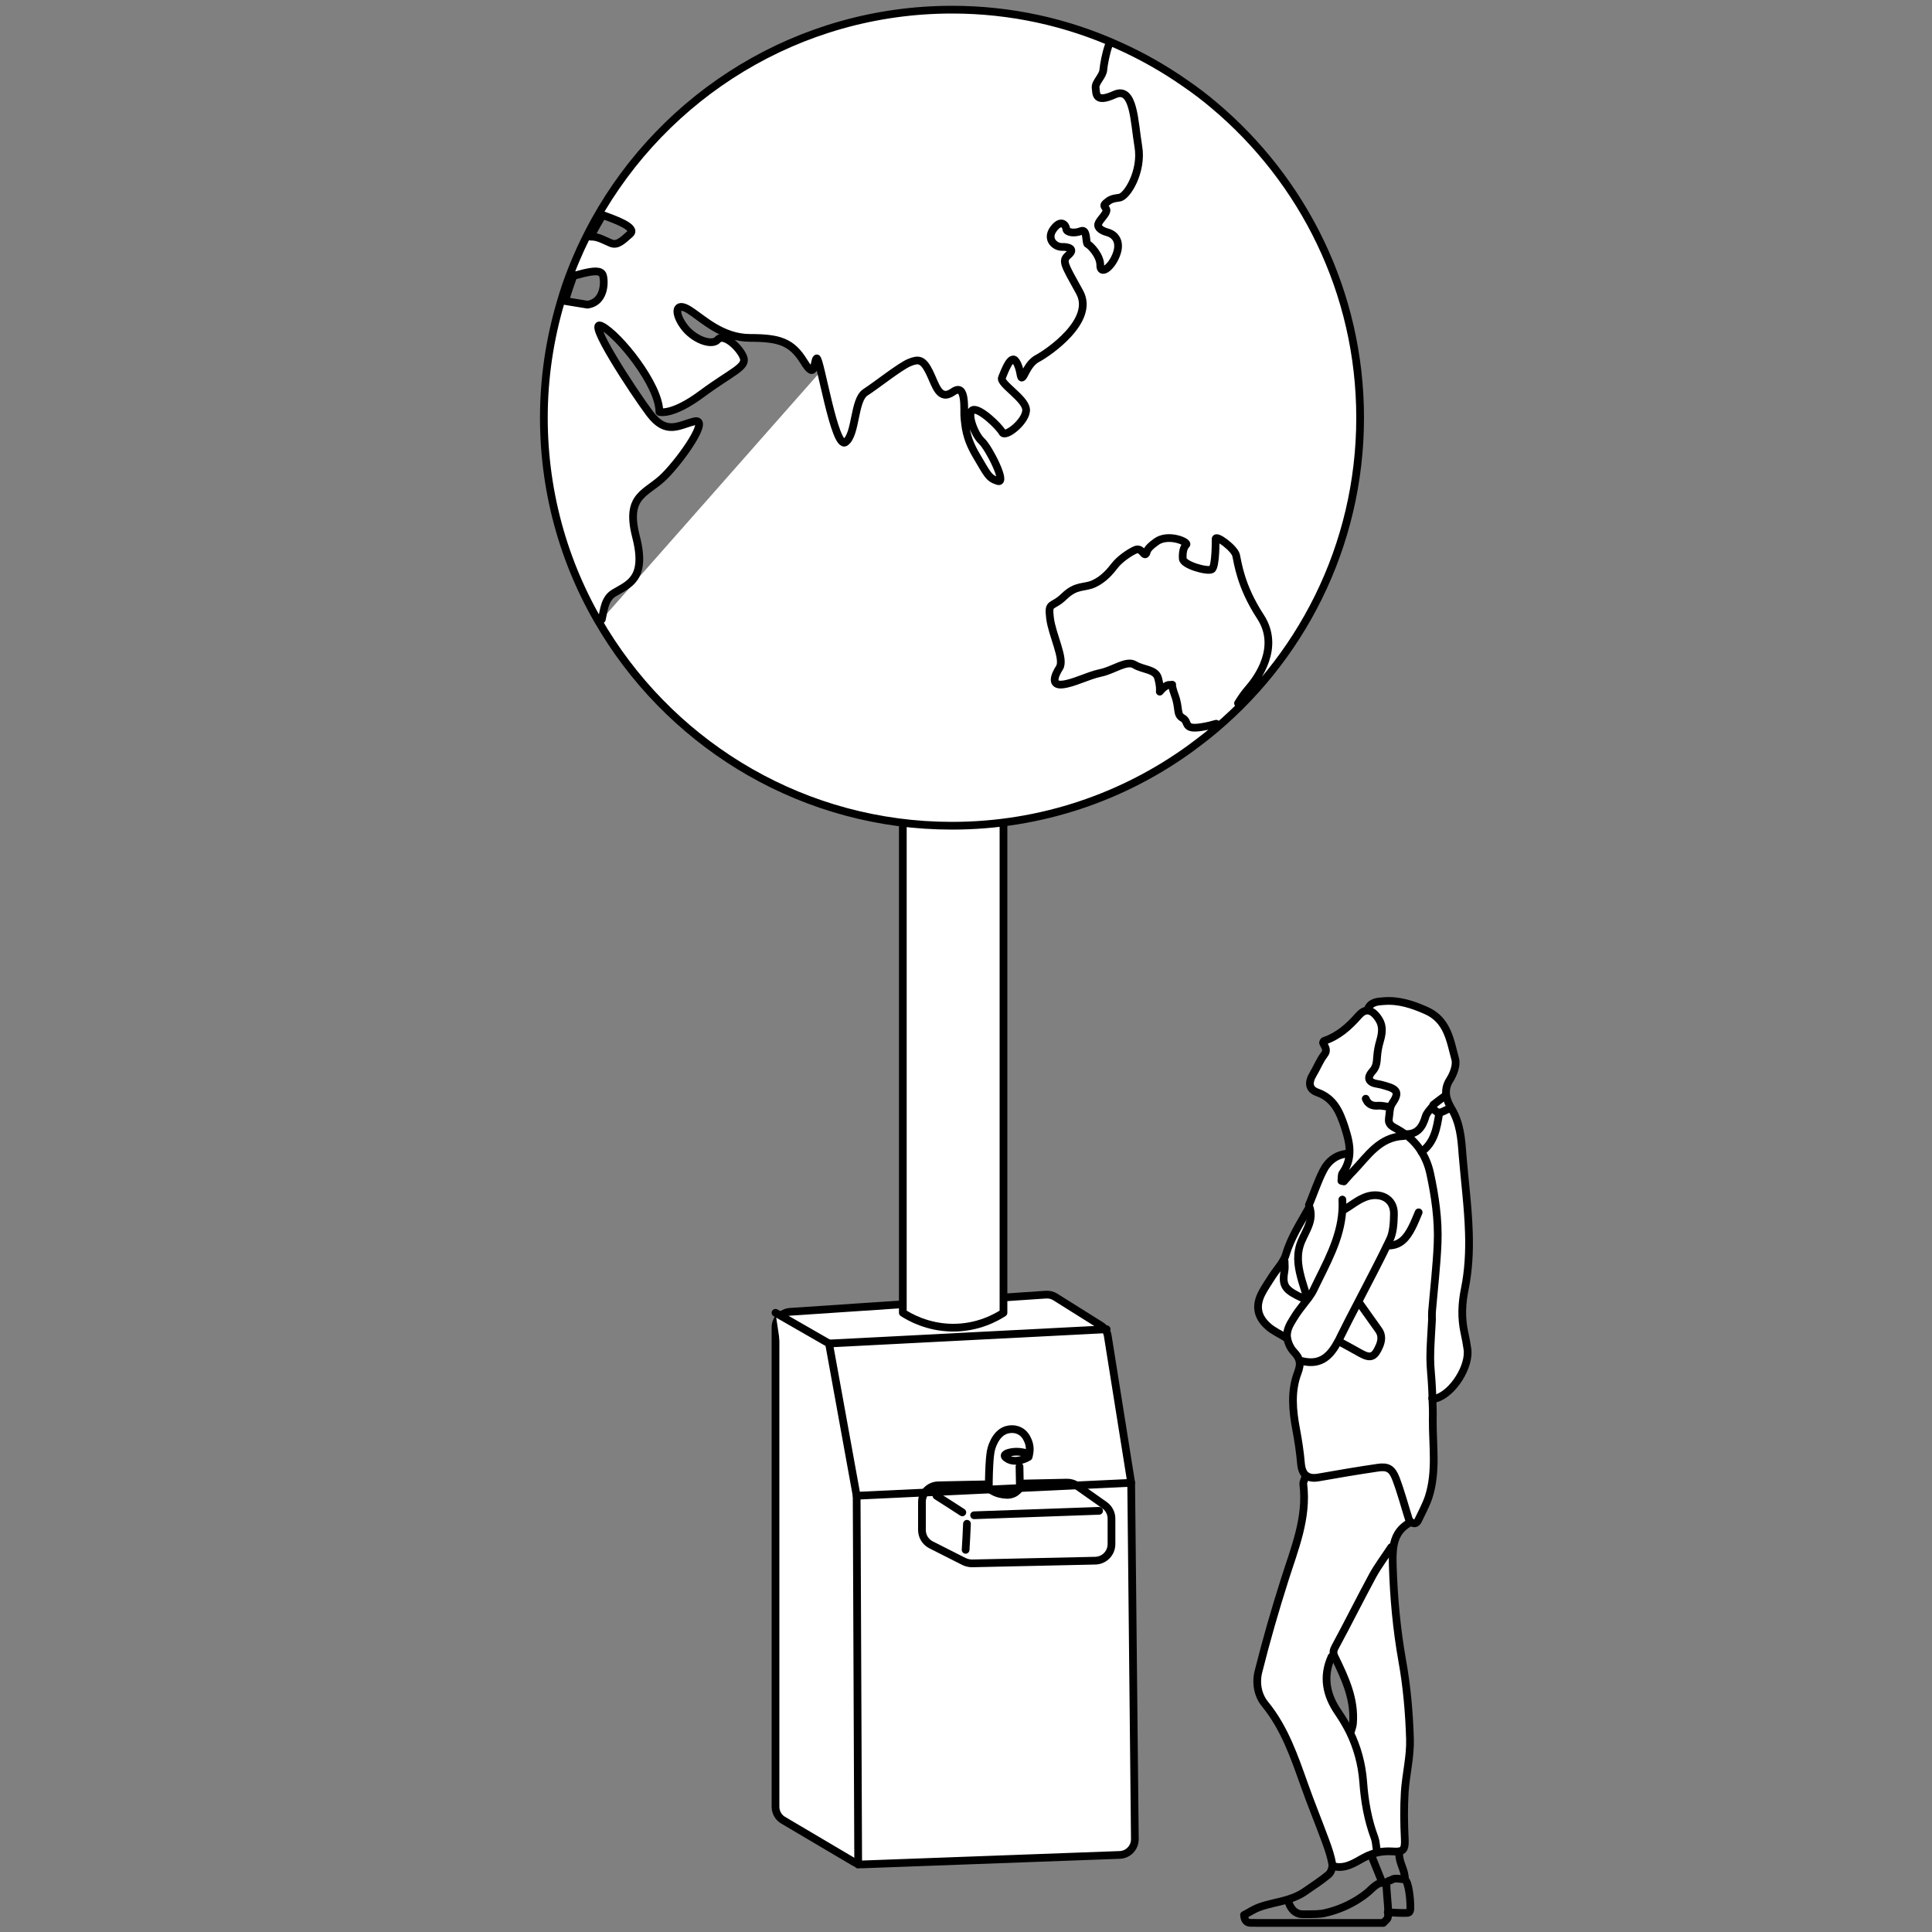 <?xml version="1.0" encoding="utf-8"?>
<!-- Generator: Adobe Illustrator 28.2.0, SVG Export Plug-In . SVG Version: 6.00 Build 0)  -->
<svg version="1.1" xmlns="http://www.w3.org/2000/svg" xmlns:xlink="http://www.w3.org/1999/xlink" x="0px" y="0px"
	 viewBox="0 0 1000 1000" style="enable-background:new 0 0 1000 1000;" xml:space="preserve">
<rect x="0" y="0" width="1000" height="1000" fill="#808080" stroke="none"/>
<style type="text/css">
	.st0{fill:#FFFFFF;stroke:#000000;stroke-width:4;stroke-linecap:round;stroke-linejoin:round;stroke-miterlimit:10;}
	.st1{fill:none;stroke:#000000;stroke-width:4;stroke-linecap:round;stroke-linejoin:round;stroke-miterlimit:10;}
	.st2{display:none;}
	.st3{display:inline;}
	.st4{fill:#FFFFFF;}
</style>
<g id="Layer_1">
	<g>
		<path class="st0" d="M408.9,679l132.5-8.9c1.7-0.1,3.4,0.3,4.8,1.2l23.6,14.8c2,1.2,3.3,3.2,3.6,5.5l12,75.2
			c0.1,0.4,0.1,0.8,0.1,1.2l1.9,184c0,4.3-3.4,7.9-7.7,8.1L446.6,965c-1.5,0.1-3-0.3-4.4-1.1l-36.9-21.8c-2.4-1.4-3.9-4.1-3.9-6.9
			V687C401.4,682.8,404.7,679.3,408.9,679z"/>
		<path class="st1" d="M485.6,768.8l66.7-1.4c1.8,0,3.6,0.5,5.1,1.6l14.2,10c2.3,1.6,3.7,4.2,3.7,7v13.2c0,4.7-3.7,8.5-8.4,8.6
			l-63.7,1.4c-1.4,0-2.8-0.3-4.1-0.9l-17.2-8.7c-2.9-1.5-4.7-4.4-4.7-7.7v-14.5C477.2,772.8,480.9,768.9,485.6,768.8z"/>
		<path class="st1" d="M484.7,774.2c4.5,2.9,9,5.7,13.4,8.6"/>
		<path class="st1" d="M504.2,784.3c21.6-0.8,43.1-1.5,64.7-2.3"/>
		<path class="st1" d="M500.5,788.7c-0.2,4.5-0.4,9-0.7,13.5"/>
		<path class="st0" d="M530.3,751.9c-0.9-0.2-2.4-0.5-4.1-0.5c-2.4,0-6.1,0.7-6.2,2c-0.1,0.9,1.6,1.7,2.1,2c2.5,1.2,5.1,0.6,6.4,0.3
			c0.9-0.2,2.4-0.7,3.9-1.6c0.1-0.4,0.3-1,0.4-1.8c0.2-1,0.6-3.9-0.9-7c-0.5-1.1-1.6-3.4-4.2-4.7c-3-1.5-5.9-0.7-6.7-0.5
			c-4.5,1.4-6.4,5.8-7.2,7.7c-1,2.4-1.2,4.4-1.5,7.5c-0.3,3.9-0.5,9-0.5,15.2c1.4,1,3.6,2.4,6.5,2.9c1.7,0.3,3.9,0.7,6.2-0.3
			c1.8-0.8,2.9-2.2,3.4-2.9c-0.1-3.7-0.1-7.4-0.2-11.1"/>
		<polyline class="st0" points="401.4,679.5 429.1,695.4 443.4,774.2 444.2,965.1 		"/>
		<line class="st1" x1="429.1" y1="695.4" x2="572.8" y2="688"/>
		<line class="st1" x1="585.5" y1="767.5" x2="443.4" y2="774.2"/>
		<path class="st0" d="M519.4,679.5c-3.6,2.3-13.2,7.9-26.7,7.7c-12.7-0.2-21.8-5.4-25.4-7.7c0-102.4,0-204.8,0-307.1h52.1V679.5z"
			/>
		<g>
			<path class="st0" d="M499.4,242.1c0,0-10.3-5.3-5.3,0s16.6,24.5,16.6,24.5s6.3,5,8,4.3s3.5-6,3.5-8.3
				C522.1,260.3,504.7,242.1,499.4,242.1z"/>
			<path class="st0" d="M558.4,237.9c-0.1-0.3-2.4-7.8-7.1-3.5c-4.6,4.3-13.7,13.3-17.6,13.8c-0.9,0.1-4,3.2-2.8,5.6
				s5.3,4.3,6.8,6.7s4.5,4.2,8,4.4c3.4,0.2,4.6-2.7,6.1-6.3c1.4-3.6,7.1-7.5,5.4-10.5s-3.1-5.5-1.7-6.7
				C557.1,240.2,558.5,238.2,558.4,237.9z"/>
			<path class="st0" d="M639.8,255.3c-7.5-3.3-22.1-8.6-22.1-8.6s-5.3,5.3-6.4,4.2c-1.1-1.1-8.2-6.2-9.5-4.2s2.6,6,4.9,7.6
				c2.2,1.6,7.3,0.5,9.5,3.2c2.2,2.7,6,8,9.3,9.7c3.3,1.8,4.6,4.2,7.5,1.8s4.2-3.3,6.2-2.4s6,4.4,9.9,6.2s8.4-0.2,8.4,0
				C657.4,273,647.3,258.6,639.8,255.3z"/>
			<path class="st0" d="M599.1,103.6c4.3,0.5,7.8-0.7,10.6-2.7s-7-11.9-10.6-11.9C599.1,89,594.8,103.1,599.1,103.6z"/>
			<path class="st0" d="M601.1,110.6c0,0,0.3,3.3,0,7.3s-4,9.8-5.3,11.1c-1.3,1.3-14.1,10.1-14.9,16.6c-0.8,6.5,3.1,7.3,11.4-2.2
				c8.3-9.4,11.9-6.1,15.2-9.6C610.9,130.3,611.4,104.9,601.1,110.6z"/>
			<path class="st0" d="M628.3,54.4c-4.7-4-9.6-7.7-14.7-11.2c-11-7.7-22.8-14.4-35.2-19.9C552.2,11.5,523.2,5,492.8,5
				C413.3,5,344,49.1,307.9,114.2c-2.6,4.7-5,9.5-7.3,14.4c-1.7,3.8-3.4,7.7-4.9,11.6c-2.1,5.3-3.9,10.7-5.5,16.2
				c-5.6,19-8.7,39-8.7,59.8c0,40.6,11.5,78.6,31.5,110.8c37.3,60.2,103.9,100.4,179.7,100.4c46.2,0,88.9-14.9,123.7-40.2
				c2.8-2.1,5.6-4.2,8.4-6.4c48.2-38.6,79.2-98,79.2-164.6C704,151.3,674.5,93.2,628.3,54.4z M311.9,111.3
				c6.1,2.2,18.1,6.4,14.2,9.8s-6.5,6.2-10,4.7c-3.2-1.3-6.6-3.5-10.4-3.3C307.6,118.7,309.7,115,311.9,111.3L311.9,111.3z
				 M296.9,142.5c0.8,0,1.7-0.1,2.6-0.4c8.6-2.4,11.4-1.9,12.4,0s2,14.1-7.8,15.6c0,0-5.3-0.9-11.6-1.9
				C293.8,151.3,295.3,146.9,296.9,142.5z M311.5,320.6c1.1-4.7,1.4-10.7,6.2-13.6c7.5-4.6,17.2-7.1,11.5-29.2s5.7-22.1,15-31.6
				s23.4-30,15.2-28.1c-8.2,2-14.6,7.3-23.2-4.2s-33.6-49.7-24.7-45.1s29.8,30.5,29.8,44.4c0,0,6.4,2.2,21.9-9.3s23.6-13.9,21.6-19
				s-10.2-12.6-13.3-9.1c-3.1,3.5-12.8-0.2-17.7-7.1c-4.9-6.8-4.3-12.7,2.7-8.4s16.9,14.6,31.8,14.6s21.5,2,27.8,12.3s5-0.7,6.6-1.7
				c1.7-1,9.3,47.4,14.9,43.4s4.3-21.9,10.3-25.8s17.9-13.4,22.7-15.4c4.8-2,7.1-1.8,10.4,4.8s5,15.4,12.3,10.3
				c7.3-5.1,5.4,10.2,5.9,13.7s0.4,9.7,6.2,19.4c5.8,9.8,6.3,11.6,11.1,13.1s-4.6-17.2-8.4-20.7s-8-14.9-4.5-16.1
				c3.5-1.2,13.6,8.6,15.2,11.6s12.8-6.1,12.3-11.9s-13.8-13.3-12.5-16.4c1.3-3.1,4.6-12.6,7.3-8.4s2,9.3,3.3,8.2s2.9-7.3,8-9.9
				c5.1-2.7,29.8-19.4,21.6-34.2s-9.3-16.2-5.7-19.3c3.5-3.1-0.1-4.2-3.5-4.1s-8.3-3.9-4.3-9.3s6.5-1.8,6.6,0s4.1,2.5,7.6,1.1
				s2.3,6.4,3.5,6.8s6.6,5.9,6.5,10.9s5.3,1.8,8.1-5c2.8-6.7,0-10.8-4.3-12s-5.7-3.1-4.5-5.2s3.6-4.2,3.9-6c0.2-1.8-2.4-2.2-0.3-4
				c2.1-1.8,3.1-2.3,7-2.8c3.9-0.4,12-13.6,9.8-26.5S587,44.3,576.8,49c-10.2,4.6-9.3-0.7-9.7-3.5c-0.4-2.9,3.8-6,4-9.5
				c0.2-2.4,1.3-8.7,2.9-12.9 M640.8,364c1.6-2.6,3.5-5.4,5.4-7.5c4.6-5.3,16.6-21.4,6.2-37.3c-10.4-15.9-11.7-28.1-12.6-31.8
				s-10.6-10.8-10.6-8.4c0,0,0.2,14.4-2,15.7s-14.8-2.2-15-5.5s0.4-6,1.8-7.3s-9.3-6-15.5-1.5c-6.2,4.4-4.4,5.5-5.5,6.4
				s-2.2-3.5-5.3-2.2s-8.2,4.9-10.6,8c-2.4,3.1-5.7,7.1-10.8,9.5s-9.1,0.4-15.5,6.6s-8.4,2.4-7.3,11.3c1.1,8.8,7.7,21.1,4.9,25.6
				c-2.9,4.5-4.3,9.3,1.5,8.7s13.1-4.6,19.7-6c6.6-1.3,13.5-6.8,17.7-4.2s10.8,2.2,12.1,6.8c1.3,4.6,0.9,7.1,0.9,7.1
				s2.9-3.8,5.3-3.5c2.4,0.2-0.2-2,2.4,5.1c2.7,7.1,0.7,10.2,4.2,12.1c3.5,2,0,6.2,9.9,4.6c3-0.5,5.4-1.1,7.4-1.7"/>
		</g>
	</g>
</g>
<g id="Layer_2" class="st2">
	<g class="st3">
		<g id="XMLID_00000062170516138305565280000012567071666666260105_">
			<g>
				<path class="st4" d="M729.5,641.3c0.3,9.3-0.2,18.9-2.3,28c-1.8,7.6-2.1,14.8-0.2,22.3c0.7,2.6,1.2,5.2,1.7,7.9
					c1.6,8.8-8.2,22.7-17.8,25.1c-0.7,0.2-1.5,0-2.2,0h-0.3c-0.1-1.8-0.2-3.6-0.3-5.4c-0.3-4.9-1.1-9.9-1-14.8
					c0-6.4,0.7-12.8,1-19.2c0.1-1.3-0.1-2.6,0-3.9c1.1-11.5,2.7-23,3.2-34.5c0.5-12-1.4-23.8-4.3-35.5c-1-4-2.6-7.5-4.8-10.7
					l0.4-0.2c7.4-4.8,8.6-12,10-19.2v-0.6c2,0,4.1-1.6,6.1-1.9l0.8-0.1c5,7.4,5.7,15.2,6.4,23.3C727,615,729,628.1,729.5,641.3z"/>
				<path class="st4" d="M721.6,553.6c0.9,3.1-1,7.6-3.2,10.7c-2,2.7-2.3,5.4-1.9,7.9l-0.7,0.1c-2.2,1.5-4.5,3-6.7,4.4l-0.5,1
					c-0.2,0.2-0.3,0.4-0.5,0.6c-1.2,1.4-2.7,2.8-3.3,4.4c-1.8,5.4-4.7,9.2-11.8,8.8l-0.2,0.2c-1.4-0.9-2.8-1.7-4.4-2.5
					c-3-1.5-5.4-2.2-4.9-5.6c0.4-2.5,0.3-5.4,1.8-7.3c4.1-5.2,3.5-7.2-3.5-9c-1.5-0.4-2.9-0.8-4.5-1c-5.2-0.7-6.7-3-3.2-6.3
					c2.4-2.3,2.6-4.7,2.8-7.5c0.2-2.7,0.8-5.3,1.7-7.9c1.3-3.7,1.9-7.4-0.6-10.9c-2-2.7-4-4.2-6.1-4.4v-0.5c1.4-3.9,5.6-4.1,8.9-4.3
					c8.6-0.7,16.6,1.7,24.5,4.7C717.4,534,718.8,544.3,721.6,553.6z"/>
				<path class="st4" d="M719.4,578.5l-0.8,0.1c-2,0.3-4.1,1.9-6.1,1.9c-1.1,0-2.2-0.5-3.4-1.9l-1.1-0.4c0.2-0.2,0.4-0.4,0.5-0.6
					l0.5-1c2.2-1.5,4.5-3,6.7-4.4l0.7-0.1C717,574.5,718.1,576.6,719.4,578.5z"/>
				<path class="st4" d="M712.5,580.6v0.6c-1.4,7.2-2.7,14.5-10,19.2l-0.4,0.2c-2.4-3.4-5.4-6.3-9.1-8.7c-0.1,0-0.1-0.1-0.2-0.1
					l0.2-0.2c7.1,0.4,10-3.5,11.8-8.8c0.5-1.6,2-2.9,3.3-4.4l1.1,0.4C710.2,580.1,711.4,580.6,712.5,580.6z"/>
				<path class="st4" d="M657.4,629.9c-1,14.6-9.3,27.1-16.3,39.9c-0.8,1.4-1.7,2.7-2.7,4l-1-0.5c-0.9-2.6-1.9-5.2-2.8-7.9
					c-1.9-5.8-3.3-11.6-1.2-17.8c2.2-6.6,8.7-12.4,5.2-20.2c-0.2-0.4,0.3-1,0.5-1.5c2.4-5.3,4.5-10.7,7.3-15.7
					c2.8-5.1,7.6-8.5,14.4-8.9h0.7c-0.2,3.3-1.3,6.6-3.9,9.9c-0.8,0.9-0.4,2.6-0.6,3.9c0.5,0.1,0.9,0.2,1.4,0.3
					c1.7-1.7,3.4-3.5,5.3-5.2c8.3-7.6,14.9-17.4,28.9-17.8l0.5-0.6c3.7,2.4,6.8,5.3,9.1,8.7c2.2,3.1,3.8,6.7,4.8,10.7
					c2.9,11.7,4.9,23.5,4.3,35.5c-0.5,11.5-2.1,23-3.2,34.5c-0.1,1.3,0,2.6,0,3.9c-0.4,6.4-1,12.8-1,19.2c0,4.9,0.7,9.9,1,14.8
					c0.1,1.8,0.2,3.6,0.3,5.4c0.2,3.6,0.3,7.2,0.3,10.8c-0.1,13,2.3,26.2-2.3,38.9c-1.5,4.1-3.9,7.9-6.1,11.8
					c-1.1,2-2.7,1.8-4.4,0.5h-0.1c-2.7-7.6-4.8-14.8-7.8-21.7c-2.2-5.1-4.7-6.2-10.4-5.4c-11.1,1.5-22.3,3.2-33.4,4.9
					c-3,0.5-5.3,0.2-6.9-0.7c-1.8-1.1-2.8-3.1-3.2-6.2c-0.6-5.8-1.5-11.6-2.8-17.2c-2.1-9.6-3-19.4,0.9-28.5c1-2.4,1.4-4.2,1-5.8
					l1.5-0.2c12,2.5,17.2-4.1,21.8-12.3c9.2-16.4,19.1-32.5,28.1-48.9c2-3.7,2.2-8.5,2.3-12.7c0.2-8.4-8.3-11.2-15.9-8.7
					c-4.6,1.5-8.6,4.4-12.9,6.8H657.4z"/>
				<path class="st4" d="M696.1,896.2c0.3,8.8-2.3,17.7-3,26.6c-0.5,7.9-0.4,15.8,0,23.7c0.2,4.2-0.4,6-3.6,6.4
					c-0.8,0.1-1.9,0.1-3.2,0c-3.2-0.2-6.1,0-9,0.6l-0.4-1.5c-0.4-2-0.4-4.1-1.2-5.9c-3.8-9.1-5.7-18.6-6.5-28.1
					c-0.7-9.1-3.3-17.5-7.6-25.3l0.8-0.4c0.4-1.3,0.9-2.6,1.1-4c1.1-12.1-4.4-22.6-10.1-33c-0.1-0.3-0.3-0.5-0.4-0.8
					c-0.8-1.8-0.6-3,0.5-4.7c7.2-11.9,14-24,21.3-35.9c3.1-5,7-9.6,10.5-14.3l1.3,0.2c-0.4,2.9-0.4,6-0.3,9.2
					c0.5,16.1,2.1,32,5.4,47.9C694.3,869.7,695.6,883,696.1,896.2z"/>
				<path class="st4" d="M695.7,786.8c0,0.2,0.1,0.3,0.2,0.5c-6.2,3.1-8.5,7.5-9.3,12.5l-1.3-0.2c-3.5,4.8-7.4,9.4-10.5,14.3
					c-7.3,11.9-14.1,24-21.3,35.9c-1.1,1.8-1.3,3-0.5,4.7l-1.7,0.2c-5.1,10.1-3,19.3,3.9,28.1c2.5,3.2,4.6,6.4,6.4,9.7
					c4.3,7.8,6.9,16.2,7.6,25.3c0.8,9.5,2.6,19,6.5,28.1c0.8,1.8,0.8,3.9,1.2,5.9l0.4,1.5c-1.7,0.4-3.4,0.9-5.1,1.6
					c-0.9,0.4-1.8,0.7-2.6,1.2c-5.1,2.5-10.5,5.7-17.1,4.1h-0.7c0-0.3,0-0.6,0-0.9c-0.8-3.9-2.2-7.6-3.8-11.3
					c-4-9.6-8.3-19-12.1-28.6c-5.7-14.2-11.2-28.5-22.2-40.5c-4.3-4.7-5.4-11-3.8-16.7c4.4-15.6,9.4-31,14.9-46.4
					c5.6-15.6,12.8-30.9,10.5-47.9c-0.1-1.1,0.7-2.3,1-3.5l0.9-0.7c1.6,1,3.9,1.2,6.9,0.7c11.1-1.7,22.2-3.4,33.4-4.9
					c5.7-0.8,8.3,0.4,10.4,5.4C690.8,772,693,779.1,695.7,786.8z"/>
				<path class="st4" d="M693,591.8l-0.5,0.6c-14,0.4-20.6,10.2-28.9,17.8c-1.8,1.7-3.5,3.4-5.3,5.2c-0.5-0.1-0.9-0.2-1.4-0.3
					c0.2-1.3-0.1-2.9,0.6-3.9c2.6-3.3,3.7-6.6,3.9-9.9c0.3-4.4-1.1-8.8-2.8-13.4c-2.9-7.6-6-14.4-15.6-17.4
					c-4.9-1.5-5.2-5.1-2.3-9.2c2.2-3.2,3.7-6.8,6.3-9.8c2.3-2.6,0.1-4.1-0.7-6.1c0.2-0.3,0.3-0.8,0.6-0.9c8.1-2.4,14-7.1,19.6-12.7
					c1.9-1.9,3.6-2.7,5.4-2.5c2.1,0.1,4.1,1.7,6.1,4.4c2.5,3.5,1.9,7.1,0.6,10.9c-0.9,2.5-1.5,5.2-1.7,7.9c-0.2,2.8-0.4,5.2-2.8,7.5
					c-3.4,3.4-2,5.7,3.2,6.3c1.5,0.2,3,0.6,4.5,1c7,1.7,7.6,3.8,3.5,9c-1.5,1.9-1.4,4.8-1.8,7.3c-0.6,3.4,1.9,4.1,4.9,5.6
					c1.5,0.8,3,1.6,4.4,2.5C692.9,591.7,692.9,591.8,693,591.8z"/>
				<path class="st4" d="M670.8,623.2c7.6-2.5,16.1,0.4,15.9,8.7c-0.1,4.3-0.3,9-2.3,12.7c-9,16.5-18.9,32.5-28.1,48.9
					c-4.6,8.2-9.7,14.8-21.8,12.3L633,706c-0.4-1.6-1.5-3.1-3.3-4.8c-2.4-2.2-4.1-6.2-3.7-9.2c0.4-3.4,3.1-6.8,5.3-9.9
					c2.1-2.9,4.8-5.6,7.1-8.4c1-1.3,2-2.6,2.7-4c6.9-12.8,15.3-25.3,16.3-39.9h0.5C662.2,627.6,666.2,624.7,670.8,623.2z"/>
			</g>
			<g>
				<path class="st1" d="M683.3,983.5c0,0,0.1,0,0.3,0c1.8,0.1,10.7,0.7,11.6,0.1c0.7-0.5,0.9-1.4,0.9-2.2c0.1-4.2-1-13.5-3.2-14.4
					c-0.2-0.1-0.4-0.1-0.5-0.1c-0.4,0.1-4.8-0.8-6.4,0c-0.8,0.4-1.1,0.6-1.5,0.6c-0.8,0.1-1.3,0.6-1.8,0.9c-0.5,0.4-1,0.6-1.8,0.3
					c-0.2-0.1-0.5-0.1-0.7-0.1c-2.6-0.2-6,2.8-7.6,4.2c0,0-9.5,7.9-25.2,11c-2.7,0.5-5.9,0.6-12.2,0.6c-0.9,0-2.2,0-3.6-0.6
					c-3-1.2-4.3-4-4.8-5.4"/>
				<path class="st1" d="M636.3,764.5c-0.4,1.2-1.2,2.4-1,3.5c2.3,17-4.9,32.2-10.5,47.9c-5.5,15.3-10.5,30.8-14.9,46.4
					c-1.6,5.6-0.5,11.9,3.8,16.7c11,12,16.5,26.3,22.2,40.5c3.8,9.6,8.2,19.1,12.1,28.6c1.5,3.7,3,7.5,3.8,11.3
					c0.1,0.3,0.1,0.6,0,0.9c-0.1,1.6-1,3.5-2.2,4.4c-4.1,3.1-8.8,5.7-13.2,8.5c-3.1,2-6.4,3.2-9.9,4.1c-5.3,1.4-11,2.2-16.2,3.9
					c-3.1,1-5.9,2.7-8.5,3.9c0.6,5.2,4.2,3.7,6.8,4h72.3c0.9-1,2.5-1.9,2.7-3c0.1-0.7,0.1-1.6,0.1-2.4c0-4.7-1.2-11.1-0.9-15.1"/>
				<path class="st1" d="M657.4,624.5c0.1,1.8,0.1,3.6,0,5.4c-1,14.6-9.3,27.1-16.3,39.9c-0.8,1.4-1.7,2.7-2.7,4
					c-2.3,2.8-5,5.5-7.1,8.4c-2.2,3.1-4.9,6.4-5.3,9.9c-0.3,3,1.4,6.9,3.7,9.2c1.8,1.7,2.9,3.2,3.3,4.8c0.4,1.6,0,3.4-1,5.8
					c-3.9,9.1-3,18.9-0.9,28.5c1.2,5.7,2.1,11.5,2.8,17.2c0.3,3,1.3,5.1,3.2,6.2c1.6,1,3.9,1.2,6.9,0.7c11.1-1.7,22.2-3.4,33.4-4.9
					c5.7-0.8,8.3,0.4,10.4,5.4c2.9,6.9,5.1,14.1,7.8,21.7c0,0.2,0.1,0.3,0.2,0.5c-6.2,3.1-8.5,7.5-9.3,12.5c-0.4,2.9-0.4,6-0.3,9.2
					c0.5,16.1,2.1,32,5.4,47.9c2.7,13,4,26.2,4.4,39.4c0.3,8.8-2.3,17.7-3,26.6c-0.5,7.9-0.4,15.8,0,23.7c0.2,4.2-0.4,6-3.6,6.4
					c-0.8,0.1-1.9,0.1-3.2,0c-3.2-0.2-6.1,0-9,0.6c-1.7,0.4-3.4,0.9-5.1,1.6c-0.9,0.4-1.8,0.7-2.6,1.2c-5.1,2.5-10.5,5.7-17.1,4.1"
					/>
				<path class="st1" d="M671.9,528.9c1.4-3.9,5.6-4.1,8.9-4.3c8.6-0.7,16.6,1.7,24.5,4.7c12.1,4.7,13.5,15.1,16.3,24.3
					c0.9,3.1-1,7.6-3.2,10.7c-2,2.7-2.3,5.4-1.9,7.9c0.4,2.3,1.6,4.5,2.9,6.4c5,7.4,5.7,15.2,6.4,23.3c1.2,13.1,3.2,26.3,3.7,39.5
					c0.3,9.3-0.2,18.9-2.3,28c-1.8,7.6-2.1,14.8-0.2,22.3c0.7,2.6,1.2,5.2,1.7,7.9c1.6,8.8-8.2,22.7-17.8,25.1c-0.7,0.2-1.5,0-2.2,0
					"/>
				<path class="st1" d="M692.5,592.5c-14,0.4-20.6,10.2-28.9,17.8c-1.8,1.7-3.5,3.4-5.3,5.2c-0.5-0.1-0.9-0.2-1.4-0.3
					c0.2-1.3-0.1-2.9,0.6-3.9c2.6-3.3,3.7-6.6,3.9-9.9c0.3-4.4-1.1-8.8-2.8-13.4c-2.9-7.6-6-14.4-15.6-17.4
					c-4.9-1.5-5.2-5.1-2.3-9.2c2.2-3.2,3.7-6.8,6.3-9.8c2.3-2.6,0.1-4.1-0.7-6.1c0.2-0.3,0.3-0.8,0.6-0.9c8.1-2.4,14-7.1,19.6-12.7
					c1.9-1.9,3.6-2.7,5.4-2.5c2.1,0.1,4.1,1.7,6.1,4.4c2.5,3.5,1.9,7.1,0.6,10.9c-0.9,2.5-1.5,5.2-1.7,7.9c-0.2,2.8-0.4,5.2-2.8,7.5
					c-3.4,3.4-2,5.7,3.2,6.3c1.5,0.2,3,0.6,4.5,1c7,1.7,7.6,3.8,3.5,9c-1.5,1.9-1.4,4.8-1.8,7.3c-0.6,3.4,1.9,4.1,4.9,5.6
					c1.5,0.8,3,1.6,4.4,2.5c0.1,0,0.1,0.1,0.2,0.1c3.7,2.4,6.8,5.3,9.1,8.7c2.2,3.1,3.8,6.7,4.8,10.7c2.9,11.7,4.9,23.5,4.3,35.5
					c-0.5,11.5-2.1,23-3.2,34.5c-0.1,1.3,0,2.6,0,3.9c-0.4,6.4-1,12.8-1,19.2c0,4.9,0.7,9.9,1,14.8c0.1,1.8,0.2,3.6,0.3,5.4
					c0.2,3.6,0.3,7.2,0.3,10.8c-0.1,13,2.3,26.2-2.3,38.9c-1.5,4.1-3.9,7.9-6.1,11.8c-1.1,2-2.7,1.8-4.4,0.5"/>
				<path class="st1" d="M685.2,799.5c-3.5,4.8-7.4,9.4-10.5,14.3c-7.3,11.9-14.1,24-21.3,35.9c-1.1,1.8-1.3,3-0.5,4.7
					c0.1,0.2,0.2,0.5,0.4,0.8c5.7,10.4,11.2,20.9,10.1,33c-0.1,1.3-0.7,2.6-1.1,4"/>
				<path class="st1" d="M651.3,854.8c-5.1,10.1-3,19.3,3.9,28.1c2.5,3.2,4.6,6.4,6.4,9.7c4.3,7.8,6.9,16.2,7.6,25.3
					c0.8,9.5,2.6,19,6.5,28.1c0.8,1.8,0.8,3.9,1.2,5.9"/>
				<path class="st1" d="M634.6,705.9c12,2.5,17.2-4.1,21.8-12.3c9.2-16.4,19.1-32.5,28.1-48.9c2-3.7,2.2-8.5,2.3-12.7
					c0.2-8.4-8.3-11.2-15.9-8.7c-4.6,1.5-8.6,4.4-12.9,6.8"/>
				<path class="st1" d="M660.8,601.3c-6.8,0.4-11.5,3.8-14.4,8.9c-2.8,5.1-4.9,10.5-7.3,15.7c-0.2,0.5-0.7,1.1-0.5,1.5
					c3.6,7.8-3,13.6-5.2,20.2c-2.1,6.2-0.6,11.9,1.2,17.8c0.8,2.7,1.8,5.3,2.8,7.9"/>
				<path class="st1" d="M700.8,630.9c-1.3,2.6-2.4,5.3-3.9,7.9c-2.8,4.8-6.4,8.9-13.3,8.9"/>
				<path class="st1" d="M712.5,581.1c-1.4,7.2-2.7,14.5-10,19.2"/>
				<path class="st1" d="M708.6,577.7c-0.2,0.2-0.3,0.4-0.5,0.6c-1.2,1.4-2.7,2.8-3.3,4.4c-1.8,5.4-4.7,9.2-11.8,8.8"/>
				<path class="st1" d="M689.7,953.9c0,5.1,3.3,7.9,3.3,13"/>
				<path class="st1" d="M674.1,955.4c2,4.4,4,8.8,6.1,13.2v0.1"/>
				<path class="st1" d="M670.8,573.7c1.4,2.9,3.8,3.8,7.2,3.5c1.6-0.1,3.3,0.3,5,0.4"/>
				<path class="st1" d="M715.8,572.2c-2.2,1.5-4.5,3-6.7,4.4"/>
				<path class="st1" d="M718.6,578.6c-2,0.3-4.1,1.9-6.1,1.9c-1.1,0-2.2-0.5-3.4-1.9"/>
			</g>
		</g>
		<path class="st0" d="M641.9,616.6c-10,9.9-16.8,19.8-21.6,29c-5.1,9.8-4.4,12-10.7,24.4c-0.9,1.8-2.6,5-4.9,8.9
			c-2,3.3-3.5,5.3-4.8,7.1c-3.9,5.5-5.5,8.8-8.9,14.9c-10.3,17.8-11.5,15.2-16,25.1c-3.9,8.7-5.4,16.3-9.3,16.4
			c-2.4,0.1-7.4-2.4-9.8-1.8c-2.3,0.6-2.1,1.5-6.2,3.6c-5.4,2.9-8.8,2.9-9.2,5c-0.2,1.2,0.8,2.3,1.1,2.6c1.3,1.3,3.2,1.1,5.1,1
			c0.3,0,2-0.1,4.1-0.9c2.6-1,4.3-2.4,4.2-2.5s-7.6,8.2-16.6,9.5c-2.8,0.4-4.4,1.1-7.5,2.6c-1.4,0.6-2.9,1.4-3,2.8
			c-0.1,1,0.5,1.9,0.6,2c1.1,1.3,3.3,1.4,6.1,1.1c5.7-0.6,9.6-2.1,9.6-2.1c6.3-2.4,11.1-4.8,12.9-5.8c4.5-2.3,7.2-3.7,8.9-4.7
			c1.5-0.8,2.3-1.2,2.9-1.5c0.6-0.3,1-0.5,1-0.5c8.7-4.4,16.4-13.1,16.4-13.1c13.2-14.7,11.9-14.3,17.8-20.3
			c10.8-11.1,17.1-14.3,18.7-20.5c0,0,1.7-6.5,4.6-9.6c1.9-2.1,2.4-2.6,2.4-2.6c1.6-1.7,2-1.9,3.1-3.4c1-1.4,4.5-13,8.3-29.3"/>
		<path class="st0" d="M617.4,646.4c0.3,1.4,1.8,8.6,8.5,13.2c5.6,3.8,11.3,3.6,13.1,3.5"/>
	</g>
</g>
<g id="Layer_3">
	<g>
		<g id="XMLID_00000107556765230429765560000011547628659080254347_">
			<g>
				<path class="st4" d="M760.4,638.2c0.3,9.6-0.2,19.5-2.1,28.8c-1.6,7.8-1.9,15.2-0.2,22.9c0.6,2.7,1.1,5.4,1.5,8.1
					c1.5,9.1-7.5,23.3-16.2,25.8c-0.6,0.2-1.3,0-2,0l-0.3,0c-0.1-1.9-0.2-3.7-0.2-5.6c-0.2-5.1-1-10.1-0.9-15.2
					c0-6.6,0.6-13.2,0.9-19.8c0.1-1.3-0.1-2.7,0-4c1-11.8,2.4-23.6,2.9-35.5c0.5-12.3-1.3-24.5-3.9-36.5c-0.9-4.1-2.4-7.7-4.4-10.9
					l0.3-0.2c6.7-4.9,7.9-12.3,9.1-19.8l0-0.6c1.8,0,3.7-1.6,5.5-2l0.8-0.2c4.6,7.6,5.2,15.7,5.8,24
					C758.2,611.1,760,624.6,760.4,638.2z"/>
				<path class="st4" d="M753.3,548c0.9,3.2-0.9,7.9-2.9,11c-1.8,2.8-2.1,5.6-1.7,8.1l-0.7,0.1c-2,1.5-4.1,3-6.1,4.6l-0.5,1
					c-0.1,0.2-0.3,0.4-0.5,0.6c-1.1,1.4-2.5,2.8-3,4.5c-1.6,5.5-4.3,9.5-10.7,9.1l-0.2,0.2c-1.3-0.9-2.6-1.8-4-2.6
					c-2.7-1.5-5-2.3-4.4-5.7c0.4-2.6,0.3-5.6,1.6-7.5c3.7-5.4,3.2-7.4-3.2-9.2c-1.3-0.4-2.7-0.8-4.1-1c-4.8-0.7-6.1-3.1-2.9-6.5
					c2.2-2.4,2.3-4.8,2.5-7.7c0.2-2.7,0.7-5.5,1.5-8.1c1.2-3.9,1.8-7.6-0.6-11.2c-1.8-2.8-3.7-4.4-5.6-4.5l0-0.6
					c1.3-4,5.1-4.2,8.1-4.4c7.9-0.7,15.1,1.7,22.3,4.9C749.4,527.9,750.7,538.5,753.3,548z"/>
				<path class="st4" d="M751.3,573.7l-0.8,0.2c-1.8,0.3-3.7,2-5.5,2c-1,0-2-0.5-3.1-2l-1-0.4c0.2-0.2,0.3-0.4,0.5-0.6l0.5-1
					c2-1.5,4.1-3.1,6.1-4.6l0.7-0.1C749,569.5,750.1,571.7,751.3,573.7z"/>
				<path class="st4" d="M745,575.8l0,0.6c-1.2,7.4-2.4,14.9-9.1,19.8l-0.3,0.2c-2.2-3.5-5-6.5-8.3-9c-0.1-0.1-0.1-0.1-0.2-0.1
					l0.2-0.2c6.5,0.4,9.1-3.6,10.7-9.1c0.5-1.6,1.9-3,3-4.5l1,0.4C742.9,575.3,743.9,575.8,745,575.8z"/>
				<path class="st4" d="M694.8,626.5c-0.9,15-8.5,27.8-14.8,41c-0.7,1.5-1.6,2.8-2.5,4.1l-0.9-0.5c-0.8-2.7-1.7-5.4-2.5-8.1
					c-1.7-6-3-11.9-1.1-18.3c1.8-6.2,7.1-11.8,5.3-18.9c-0.1-0.6-0.3-1.2-0.6-1.8c-0.1-0.4,0.3-1,0.5-1.5c2.2-5.4,4.1-10.9,6.7-16.2
					c2.6-5.3,6.9-8.7,13.1-9.2l0.6,0c-0.2,3.4-1.2,6.8-3.6,10.1c-0.7,1-0.4,2.6-0.6,4c0.4,0.1,0.9,0.2,1.3,0.3
					c1.6-1.8,3.1-3.6,4.8-5.3c7.6-7.8,13.6-17.9,26.3-18.2l0.5-0.7c3.4,2.5,6.2,5.5,8.3,9c2,3.2,3.5,6.9,4.4,10.9
					c2.6,12,4.4,24.2,3.9,36.5c-0.5,11.8-1.9,23.6-2.9,35.5c-0.1,1.3,0,2.7,0,4c-0.3,6.6-0.9,13.2-0.9,19.8c0,5.1,0.7,10.1,0.9,15.2
					c0.1,1.9,0.2,3.7,0.2,5.6c0.2,3.7,0.3,7.4,0.2,11.1c-0.1,13.4,2.1,26.9-2.1,40c-1.4,4.2-3.6,8.2-5.5,12.2c-1,2-2.5,1.8-4,0.5
					l-0.1,0c-2.4-7.9-4.4-15.2-7.1-22.3c-2-5.2-4.3-6.3-9.5-5.6c-10.2,1.5-20.3,3.3-30.4,5c-2.8,0.5-4.8,0.2-6.3-0.8
					c-1.7-1.1-2.6-3.2-2.9-6.3c-0.6-5.9-1.4-11.9-2.5-17.7c-1.9-9.9-2.7-19.9,0.8-29.3c0.9-2.5,1.2-4.3,0.9-6l1.4-0.2
					c10,2.4,14.8-3.1,18.7-10.4l0.5,0.3c3.7,2,7.4,4,11.1,6.1c5.4,3,7.3,1.6,9.6-3.6c1.2-2.7,1.6-5.8-0.4-8.6
					c-3.4-4.7-6.8-9.4-10.1-14.2l-0.4-0.2c5.5-10.7,11.2-21.4,16.4-32.3c1.8-3.8,2-8.7,2.1-13.1c0.2-8.6-7.6-11.5-14.5-9
					c-4.2,1.5-7.8,4.6-11.7,6.9L694.8,626.5z"/>
				<path class="st4" d="M730,900.1c0.3,9.1-2.1,18.2-2.7,27.4c-0.5,8.1-0.4,16.2,0,24.3c0.2,4.4-0.3,6.2-3.3,6.5
					c-0.8,0.1-1.7,0.1-2.9,0c-2.9-0.2-5.6,0-8.2,0.6l-0.4-1.6c-0.3-2-0.4-4.2-1.1-6.1c-3.5-9.3-5.2-19.1-5.9-28.9
					c-0.7-9.3-3-17.9-7-26l0.7-0.4c0.3-1.3,0.9-2.7,1-4c1-12.4-4-23.2-9.2-33.9c-0.1-0.3-0.3-0.5-0.4-0.8c-0.7-1.8-0.6-3.1,0.4-4.9
					c6.5-12.3,12.8-24.7,19.4-36.9c2.8-5.1,6.3-9.8,9.6-14.7l1.2,0.2c-0.4,3-0.4,6.2-0.3,9.5c0.5,16.5,2,32.9,4.9,49.2
					C728.4,872.9,729.6,886.6,730,900.1z"/>
				<path class="st4" d="M729.6,787.7c0,0.2,0.1,0.3,0.1,0.5c-5.7,3.2-7.8,7.7-8.5,12.8l-1.2-0.2c-3.2,4.9-6.8,9.6-9.6,14.7
					c-6.6,12.2-12.8,24.7-19.4,36.9c-1,1.8-1.2,3-0.4,4.9l-1.5,0.2c-4.7,10.4-2.7,19.9,3.5,28.9c2.2,3.2,4.2,6.6,5.9,10
					c3.9,8,6.3,16.6,7,26c0.7,9.8,2.4,19.6,5.9,28.9c0.7,1.9,0.7,4,1.1,6.1l0.4,1.6c-1.6,0.4-3.1,0.9-4.7,1.6
					c-0.8,0.4-1.6,0.8-2.4,1.2c-4.7,2.6-9.6,5.9-15.6,4.2h-0.6c0-0.4,0-0.7,0-1c-0.7-4-2-7.9-3.4-11.7c-3.6-9.8-7.6-19.5-11.1-29.4
					c-5.2-14.6-10.2-29.3-20.2-41.6c-3.9-4.8-4.9-11.3-3.5-17.1c4-16,8.6-31.9,13.6-47.6c5.1-16.1,11.6-31.7,9.6-49.2
					c-0.1-1.1,0.6-2.3,0.9-3.5l0.8-0.7c1.5,1,3.5,1.3,6.3,0.8c10.1-1.8,20.2-3.5,30.4-5c5.2-0.8,7.5,0.4,9.5,5.6
					C725.2,772.5,727.2,779.8,729.6,787.7z"/>
				<path class="st4" d="M727.2,587.3l-0.5,0.7c-12.7,0.4-18.8,10.4-26.3,18.2c-1.7,1.7-3.2,3.5-4.8,5.3c-0.4-0.1-0.9-0.2-1.3-0.3
					c0.2-1.3-0.1-3,0.6-4c2.4-3.4,3.4-6.7,3.6-10.1c0.3-4.5-1-9.1-2.5-13.8c-2.6-7.8-5.5-14.8-14.2-17.9c-4.5-1.6-4.7-5.2-2.1-9.5
					c2-3.3,3.4-7,5.7-10c2.1-2.7,0.1-4.2-0.6-6.2c0.1-0.3,0.3-0.8,0.5-0.9c7.4-2.5,12.8-7.3,17.9-13.1c1.7-1.9,3.3-2.8,4.9-2.6
					c1.9,0.1,3.8,1.7,5.6,4.5c2.3,3.6,1.7,7.3,0.6,11.2c-0.8,2.6-1.3,5.4-1.5,8.1c-0.2,2.9-0.3,5.3-2.5,7.7
					c-3.1,3.5-1.8,5.8,2.9,6.5c1.4,0.2,2.7,0.6,4.1,1c6.4,1.8,6.9,3.8,3.2,9.2c-1.3,1.9-1.2,5-1.6,7.5c-0.5,3.4,1.7,4.2,4.4,5.7
					c1.4,0.8,2.7,1.6,4,2.6C727.1,587.2,727.1,587.3,727.2,587.3z"/>
				<path class="st4" d="M707,619.6c6.9-2.5,14.7,0.4,14.5,9c-0.1,4.4-0.2,9.3-2.1,13.1c-5.3,10.9-10.9,21.6-16.4,32.3
					c-3.1,6-6.2,11.9-9.2,18c-0.4,0.7-0.7,1.5-1.1,2.2c-3.9,7.4-8.7,12.8-18.7,10.4l-1.4,0.2c-0.3-1.7-1.3-3.2-3-5
					c-1.7-1.8-3.1-4.8-3.4-7.5c-0.1-0.7-0.1-1.3,0-1.9c0.4-3.5,2.8-7,4.8-10.1c1.6-2.6,3.6-4.9,5.5-7.3c0.4-0.4,0.7-0.9,1-1.3
					c0.9-1.3,1.8-2.7,2.5-4.1c6.3-13.2,13.9-26,14.8-41l0.5,0C699.2,624.1,702.8,621.1,707,619.6z"/>
				<path class="st4" d="M713.5,688.3c2.1,2.8,1.6,5.9,0.4,8.6c-2.3,5.2-4.2,6.6-9.6,3.6c-3.7-2.1-7.4-4.1-11.1-6.1l-0.5-0.3
					c0.4-0.7,0.8-1.5,1.1-2.2c3-6,6-12,9.2-18l0.4,0.2C706.8,678.9,710.1,683.6,713.5,688.3z"/>
				<path class="st4" d="M678.2,625.8c1.8,7.1-3.4,12.7-5.3,18.9c-1.9,6.4-0.6,12.3,1.1,18.3c0.8,2.7,1.7,5.4,2.5,8.1l0.9,0.5
					c-0.3,0.4-0.6,0.9-1,1.3l-0.4-0.3c-1.5-0.7-3.1-1.3-4.6-2c-6.8-3.4-7.9-5.8-6.6-13.2c0.3-1.5,0-3,0-4.6l-0.6-0.4
					c0.6-1,1.1-2.1,1.4-3.2c2.5-8.5,7.2-15.7,11.4-23.2L678.2,625.8z"/>
				<path class="st4" d="M676,672.6l0.4,0.3c-1.8,2.4-3.8,4.8-5.5,7.3c-2,3.2-4.5,6.6-4.8,10.1c-0.1,0.6-0.1,1.3,0,1.9l-0.9,0.1
					c-3-1.9-6.4-3.3-9-5.7c-5.8-5.1-6.7-10.9-3.1-17.6c1.5-2.8,3.3-5.4,5-8.1c1.8-2.9,4.3-5.6,5.9-8.5l0.6,0.4c0,1.5,0.2,3.1,0,4.6
					c-1.3,7.3-0.2,9.7,6.6,13.2C672.9,671.3,674.5,671.9,676,672.6z"/>
			</g>
			<g>
				<path class="st1" d="M718.3,989.8c0,0,0.1,0,0.3,0c1.6,0.1,9.8,0.7,10.6,0.1c0.7-0.5,0.8-1.4,0.8-2.3c0.1-4.3-0.9-13.8-2.9-14.8
					c-0.2-0.1-0.3-0.1-0.5-0.1c-0.4,0.1-4.3-0.8-5.8,0c-0.7,0.4-1,0.6-1.3,0.6c-0.7,0.1-1.2,0.6-1.6,0.9c-0.5,0.4-0.9,0.6-1.6,0.4
					c-0.2-0.1-0.4-0.1-0.7-0.1c-2.4-0.2-5.4,2.9-6.9,4.3c0,0-8.6,8.2-23,11.4c-2.5,0.6-5.4,0.6-11.1,0.6c-0.8,0-2,0-3.2-0.6
					c-2.7-1.2-3.9-4.1-4.4-5.5"/>
				<path class="st1" d="M675.5,764.8c-0.3,1.2-1.1,2.4-0.9,3.5c2.1,17.5-4.5,33.1-9.6,49.2c-5,15.7-9.6,31.6-13.6,47.6
					c-1.5,5.8-0.5,12.3,3.5,17.1c10,12.3,15,27,20.2,41.6c3.5,9.9,7.5,19.6,11.1,29.4c1.4,3.8,2.7,7.7,3.4,11.7c0.1,0.3,0.1,0.6,0,1
					c-0.1,1.6-0.9,3.5-2,4.4c-3.8,3.2-8,5.8-12.1,8.7c-2.8,2-5.9,3.2-9,4.2c-4.9,1.5-10,2.2-14.8,4c-2.8,1-5.4,2.8-7.8,4
					c0.5,5.3,3.8,3.8,6.2,4.1h65.9c0.8-1,2.3-1.9,2.4-3.1c0.1-0.8,0.1-1.6,0.1-2.5c0-4.9-1.1-11.4-0.8-15.5"/>
				<path class="st1" d="M694.8,620.9c0.1,1.9,0.1,3.7,0,5.5c-0.9,15-8.5,27.8-14.8,41c-0.7,1.5-1.6,2.8-2.5,4.1
					c-0.3,0.4-0.6,0.9-1,1.3c-1.8,2.4-3.8,4.8-5.5,7.3c-2,3.2-4.5,6.6-4.8,10.1c-0.1,0.6-0.1,1.3,0,1.9c0.3,2.7,1.7,5.7,3.4,7.5
					c1.7,1.8,2.7,3.3,3,5c0.4,1.7,0,3.5-0.9,6c-3.6,9.4-2.7,19.4-0.8,29.3c1.1,5.9,2,11.8,2.5,17.7c0.3,3.1,1.2,5.2,2.9,6.3
					c1.5,1,3.5,1.3,6.3,0.8c10.1-1.8,20.2-3.5,30.4-5c5.2-0.8,7.5,0.4,9.5,5.6c2.7,7.1,4.6,14.4,7.1,22.3c0,0.2,0.1,0.3,0.1,0.5
					c-5.7,3.2-7.8,7.7-8.5,12.8c-0.4,3-0.4,6.2-0.3,9.5c0.5,16.5,2,32.9,4.9,49.2c2.4,13.3,3.6,27,4,40.5c0.3,9.1-2.1,18.2-2.7,27.4
					c-0.5,8.1-0.4,16.2,0,24.3c0.2,4.4-0.3,6.2-3.3,6.5c-0.8,0.1-1.7,0.1-2.9,0c-2.9-0.2-5.6,0-8.2,0.6c-1.6,0.4-3.1,0.9-4.7,1.6
					c-0.8,0.4-1.6,0.8-2.4,1.2c-4.7,2.6-9.6,5.9-15.6,4.2"/>
				<path class="st1" d="M707.9,522.6c1.3-4,5.1-4.2,8.1-4.4c7.9-0.7,15.1,1.7,22.3,4.9c11,4.9,12.3,15.5,14.9,25
					c0.9,3.2-0.9,7.9-2.9,11c-1.8,2.8-2.1,5.6-1.7,8.1c0.4,2.4,1.5,4.6,2.6,6.5c4.6,7.6,5.2,15.7,5.8,24c1.1,13.5,2.9,27,3.3,40.5
					c0.3,9.6-0.2,19.5-2.1,28.8c-1.6,7.8-1.9,15.2-0.2,22.9c0.6,2.7,1.1,5.4,1.5,8.1c1.5,9.1-7.5,23.3-16.2,25.8c-0.6,0.2-1.3,0-2,0
					"/>
				<path class="st1" d="M726.7,588c-12.7,0.4-18.8,10.4-26.3,18.2c-1.7,1.7-3.2,3.5-4.8,5.3c-0.4-0.1-0.9-0.2-1.3-0.3
					c0.2-1.3-0.1-3,0.6-4c2.4-3.4,3.4-6.7,3.6-10.1c0.3-4.5-1-9.1-2.5-13.8c-2.6-7.8-5.5-14.8-14.2-17.9c-4.5-1.6-4.7-5.2-2.1-9.5
					c2-3.3,3.4-7,5.7-10c2.1-2.7,0.1-4.2-0.6-6.2c0.1-0.3,0.3-0.8,0.5-0.9c7.4-2.5,12.8-7.3,17.9-13.1c1.7-1.9,3.3-2.8,4.9-2.6
					c1.9,0.1,3.8,1.7,5.6,4.5c2.3,3.6,1.7,7.3,0.6,11.2c-0.8,2.6-1.3,5.4-1.5,8.1c-0.2,2.9-0.3,5.3-2.5,7.7
					c-3.1,3.5-1.8,5.8,2.9,6.5c1.4,0.2,2.7,0.6,4.1,1c6.4,1.8,6.9,3.8,3.2,9.2c-1.3,1.9-1.2,5-1.6,7.5c-0.5,3.4,1.7,4.2,4.4,5.7
					c1.4,0.8,2.7,1.6,4,2.6c0.1,0,0.1,0.1,0.2,0.1c3.4,2.5,6.2,5.5,8.3,9c2,3.2,3.5,6.9,4.4,10.9c2.6,12,4.4,24.2,3.9,36.5
					c-0.5,11.8-1.9,23.6-2.9,35.5c-0.1,1.3,0,2.7,0,4c-0.3,6.6-0.9,13.2-0.9,19.8c0,5.1,0.7,10.1,0.9,15.2c0.1,1.9,0.2,3.7,0.2,5.6
					c0.2,3.7,0.3,7.4,0.2,11.1c-0.1,13.4,2.1,26.9-2.1,40c-1.4,4.2-3.6,8.2-5.5,12.2c-1,2-2.5,1.8-4,0.5"/>
				<path class="st1" d="M720.1,800.8c-3.2,4.9-6.8,9.6-9.6,14.7c-6.6,12.2-12.8,24.7-19.4,36.9c-1,1.8-1.2,3-0.4,4.9
					c0.1,0.3,0.2,0.5,0.4,0.8c5.2,10.7,10.2,21.5,9.2,33.9c-0.1,1.4-0.6,2.7-1,4"/>
				<path class="st1" d="M689.2,857.5c-4.7,10.4-2.7,19.9,3.5,28.9c2.2,3.2,4.2,6.6,5.9,10c3.9,8,6.3,16.6,7,26
					c0.7,9.8,2.4,19.6,5.9,28.9c0.7,1.9,0.7,4,1.1,6.1"/>
				<path class="st1" d="M674,704.5c10,2.4,14.8-3.1,18.7-10.4c0.4-0.7,0.8-1.5,1.1-2.2c3-6,6-12,9.2-18
					c5.5-10.7,11.2-21.4,16.4-32.3c1.8-3.8,2-8.7,2.1-13.1c0.2-8.6-7.6-11.5-14.5-9c-4.2,1.5-7.8,4.6-11.7,6.9"/>
				<path class="st1" d="M703.4,674.1c3.4,4.7,6.7,9.5,10.1,14.2c2.1,2.8,1.6,5.9,0.4,8.6c-2.3,5.2-4.2,6.6-9.6,3.6
					c-3.7-2.1-7.4-4.1-11.1-6.1"/>
				<path class="st1" d="M677,626c-4.2,7.5-8.9,14.8-11.4,23.2c-0.3,1.1-0.8,2.2-1.4,3.2c-1.6,2.9-4.1,5.6-5.9,8.5
					c-1.7,2.7-3.5,5.3-5,8.1c-3.6,6.7-2.7,12.5,3.1,17.6c2.6,2.3,6,3.8,9,5.7"/>
				<path class="st1" d="M697.8,597.1c-6.2,0.4-10.5,3.9-13.1,9.2c-2.6,5.2-4.5,10.8-6.7,16.2c-0.2,0.5-0.6,1.1-0.5,1.5
					c0.3,0.6,0.4,1.2,0.6,1.8c1.8,7.1-3.4,12.7-5.3,18.9c-1.9,6.4-0.6,12.3,1.1,18.3c0.8,2.7,1.7,5.4,2.5,8.1"/>
				<path class="st1" d="M664.9,652.8c0,1.5,0.2,3.1,0,4.6c-1.3,7.3-0.2,9.7,6.6,13.2c1.5,0.8,3,1.4,4.6,2"/>
				<path class="st1" d="M734.3,627.5c-1.2,2.7-2.2,5.5-3.6,8.1c-2.6,5-5.8,9.1-12.1,9.1"/>
				<path class="st1" d="M744.9,576.4c-1.2,7.4-2.4,14.9-9.1,19.8"/>
				<path class="st1" d="M741.4,572.8c-0.1,0.2-0.3,0.4-0.5,0.6c-1.1,1.4-2.5,2.8-3,4.5c-1.6,5.5-4.3,9.5-10.7,9.1"/>
				<path class="st1" d="M724.2,959.4c0,5.2,3,8.2,3,13.4"/>
				<path class="st1" d="M710,960.9c1.8,4.5,3.7,9.1,5.5,13.6c0,0,0,0,0,0.1"/>
				<path class="st1" d="M706.9,568.7c1.2,3,3.5,3.9,6.6,3.6c1.5-0.1,3,0.3,4.6,0.5"/>
				<path class="st1" d="M748,567.2c-2,1.5-4.1,3-6.1,4.6"/>
				<path class="st1" d="M750.5,573.8c-1.8,0.3-3.7,2-5.5,2c-1,0-2-0.5-3.1-2"/>
			</g>
		</g>
	</g>
</g>
</svg>
